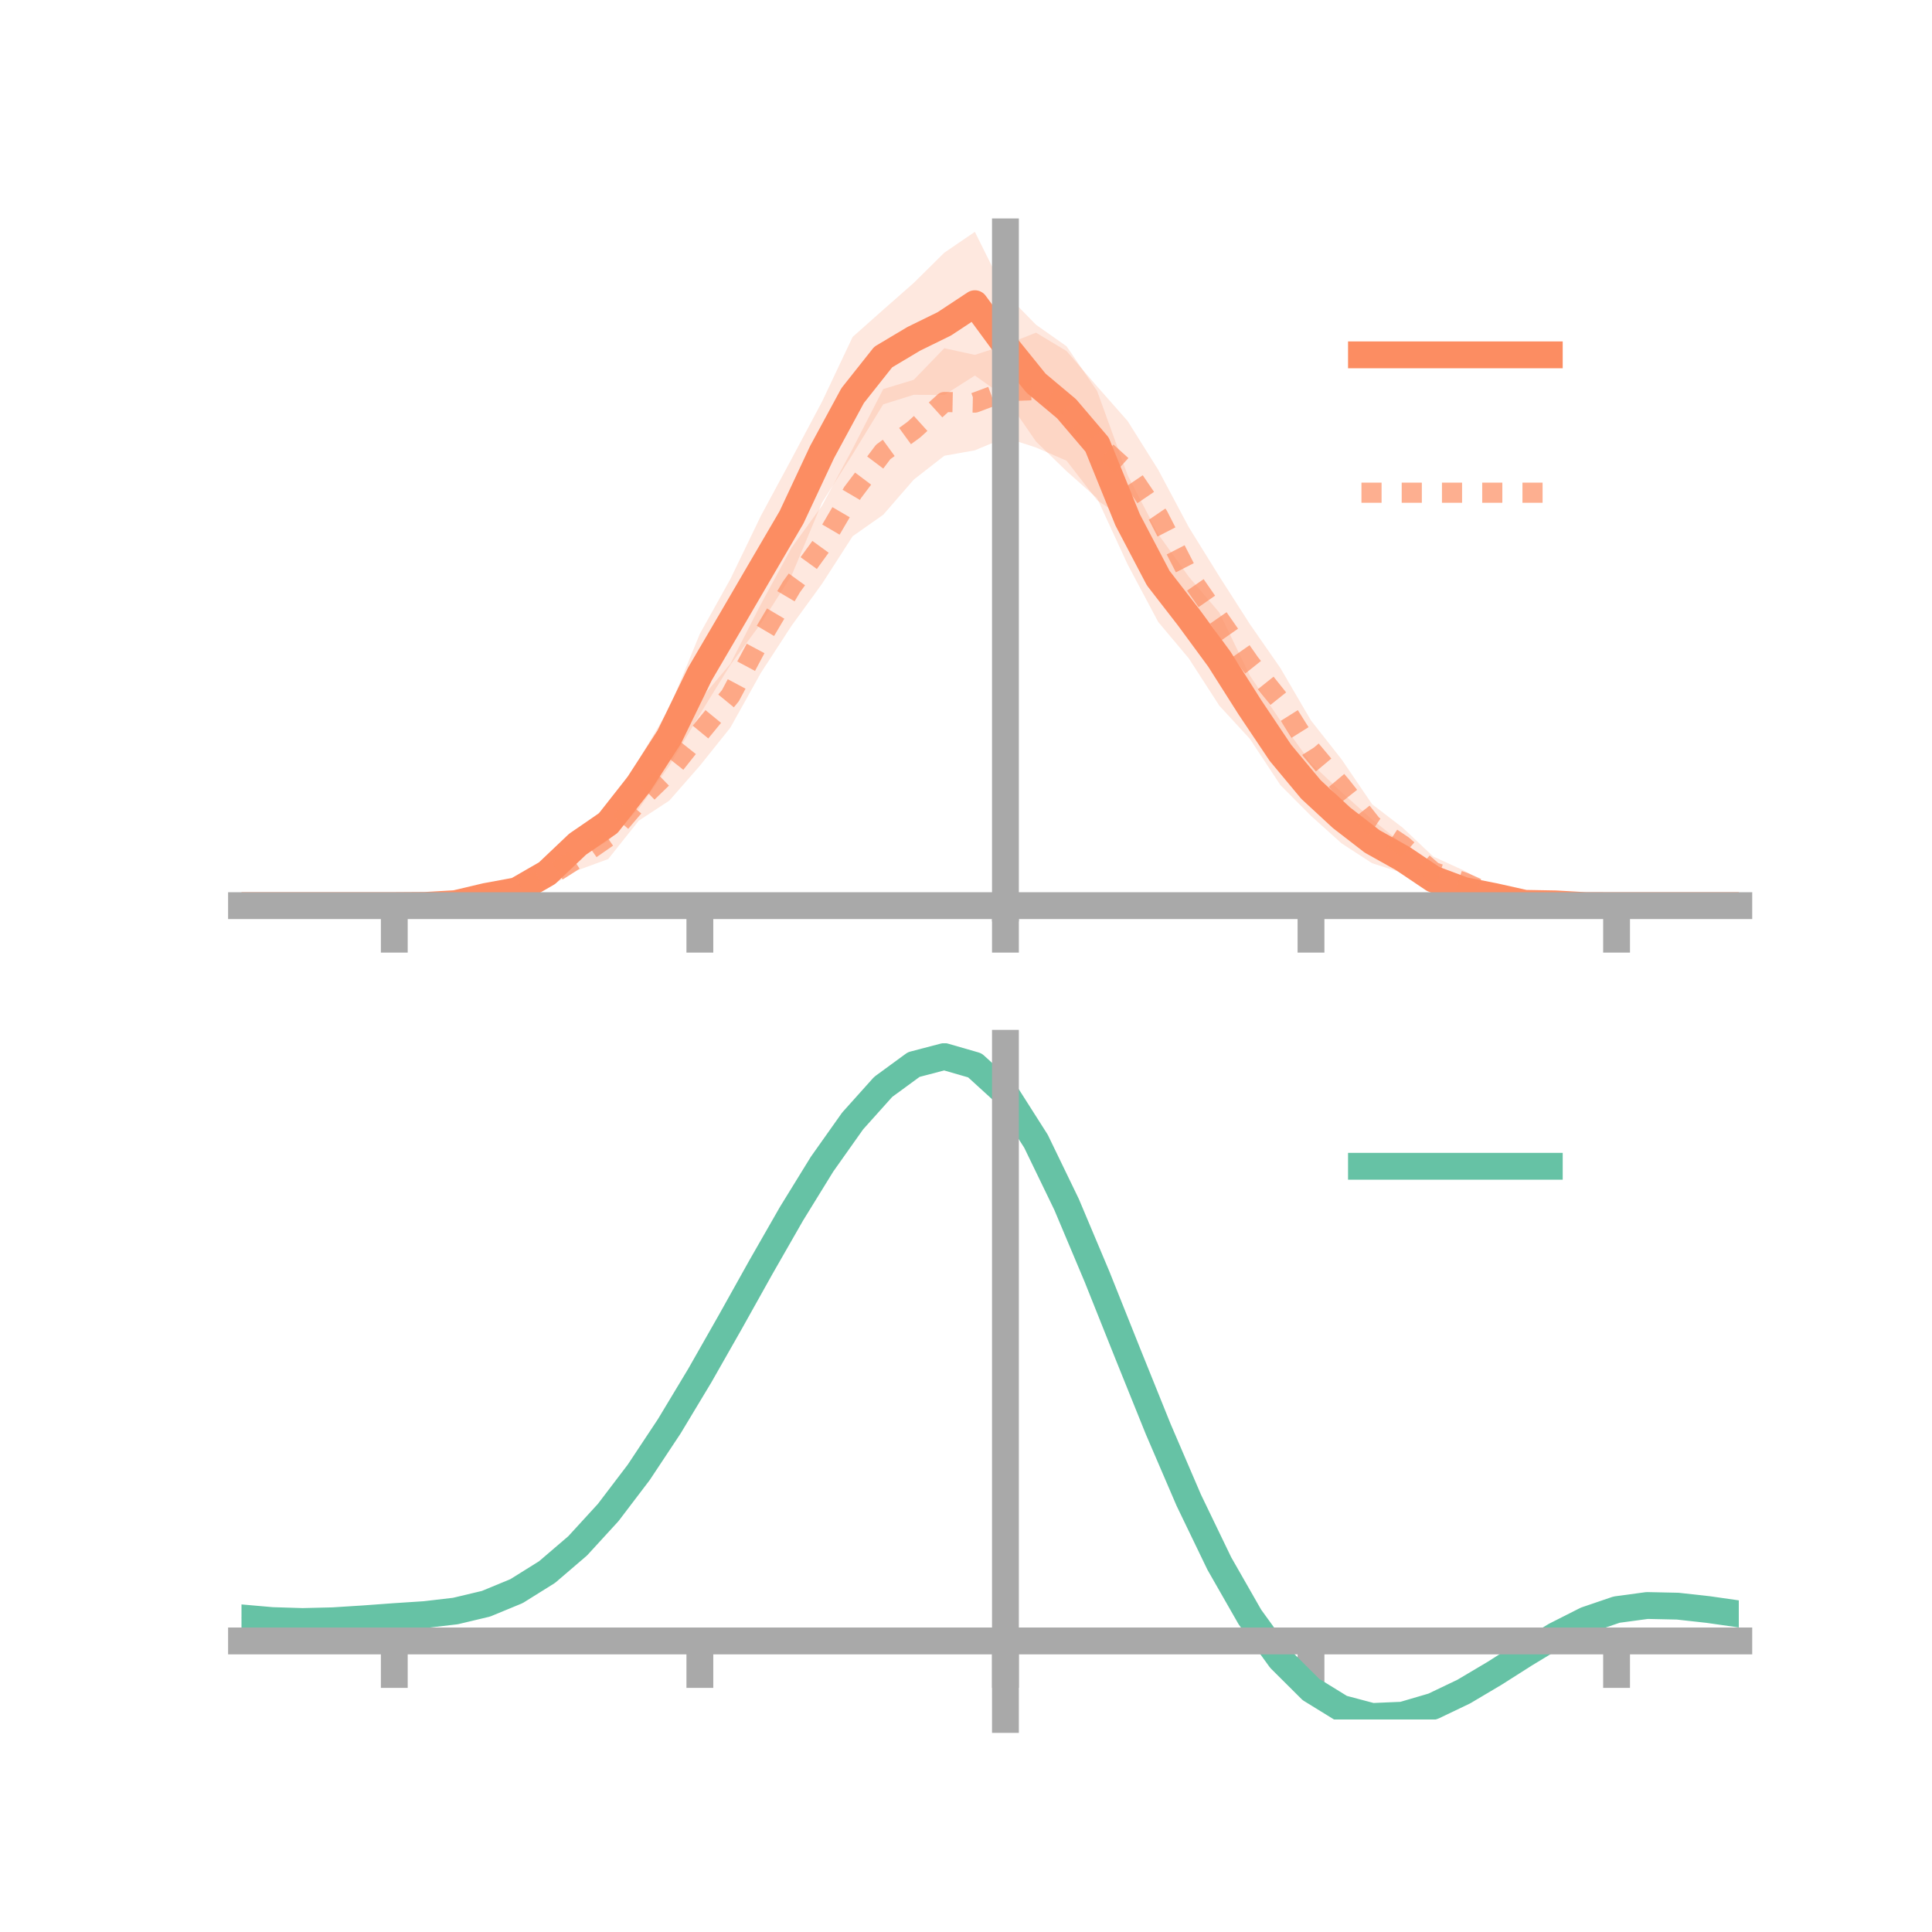 <?xml version="1.0" encoding="utf-8" standalone="no"?>
<!DOCTYPE svg PUBLIC "-//W3C//DTD SVG 1.1//EN"
  "http://www.w3.org/Graphics/SVG/1.1/DTD/svg11.dtd">
<!-- Created with matplotlib (https://matplotlib.org/) -->
<svg height="144pt" version="1.1" viewBox="0 0 144 144" width="144pt" xmlns="http://www.w3.org/2000/svg" xmlns:xlink="http://www.w3.org/1999/xlink">
 <defs>
  <style type="text/css">*{stroke-linecap:butt;stroke-linejoin:round;}</style>
 </defs>
 <g id="figure_1">
  <g id="patch_1">
   <path d="M 0 144 
L 144 144 
L 144 0 
L 0 0 
z
" style="fill:none;"/>
  </g>
  <g id="axes_1">
   <g id="patch_2">
    <path d="M 18 67.68 
L 129.6 67.68 
L 129.6 17.28 
L 18 17.28 
z
" style="fill:none;"/>
   </g>
   <g id="PolyCollection_1">
    <path clip-path="url(#pdebe7f2bd3)" d="M 18 67.5 
L 18 67.5 
L 20.278 67.5 
L 22.555 67.5 
L 24.833 67.5 
L 27.11 67.5 
L 29.388 67.499 
L 31.665 67.437 
L 33.943 67.122 
L 36.22 66.385 
L 38.498 65.802 
L 40.776 64.27 
L 43.053 61.844 
L 45.331 60.043 
L 47.608 56.634 
L 49.886 52.784 
L 52.163 47.241 
L 54.441 43.155 
L 56.718 38.436 
L 58.996 34.211 
L 61.273 29.931 
L 63.551 25.114 
L 65.829 23.089 
L 68.106 21.085 
L 70.384 18.834 
L 72.661 17.28 
L 74.939 21.869 
L 77.216 24.203 
L 79.494 25.81 
L 81.771 29.138 
L 84.049 35.424 
L 86.327 39.817 
L 88.604 42.987 
L 90.882 45.656 
L 93.159 50.359 
L 95.437 53.708 
L 97.714 56.886 
L 99.992 59.05 
L 102.269 61.084 
L 104.547 62.904 
L 106.824 64.66 
L 109.102 65.719 
L 111.38 66.305 
L 113.657 66.977 
L 115.935 67.181 
L 118.212 67.444 
L 120.49 67.499 
L 122.767 67.5 
L 125.045 67.5 
L 127.322 67.5 
L 129.6 67.5 
L 129.6 67.5 
L 129.6 67.5 
L 127.322 67.5 
L 125.045 67.5 
L 122.767 67.5 
L 120.49 67.5 
L 118.212 67.553 
L 115.935 67.557 
L 113.657 67.68 
L 111.38 67.331 
L 109.102 67.023 
L 106.824 66.373 
L 104.547 65.069 
L 102.269 64.34 
L 99.992 62.858 
L 97.714 60.809 
L 95.437 58.519 
L 93.159 55.072 
L 90.882 52.597 
L 88.604 49.068 
L 86.327 46.358 
L 84.049 42.074 
L 81.771 37.135 
L 79.494 35.118 
L 77.216 32.907 
L 74.939 29.604 
L 72.661 27.99 
L 70.384 29.443 
L 68.106 29.425 
L 65.829 30.138 
L 63.551 33.857 
L 61.273 37.458 
L 58.996 42.906 
L 56.718 46.463 
L 54.441 49.554 
L 52.163 53.243 
L 49.886 57.074 
L 47.608 60.279 
L 45.331 62.668 
L 43.053 63.996 
L 40.776 65.892 
L 38.498 66.987 
L 36.22 67.241 
L 33.943 67.581 
L 31.665 67.533 
L 29.388 67.5 
L 27.11 67.5 
L 24.833 67.5 
L 22.555 67.5 
L 20.278 67.5 
L 18 67.5 
z
" style="fill:#fc8d62;fill-opacity:0.2;"/>
   </g>
   <g id="PolyCollection_2">
    <path clip-path="url(#pdebe7f2bd3)" d="M 18 67.5 
L 18 67.5 
L 20.278 67.5 
L 22.555 67.5 
L 24.833 67.5 
L 27.11 67.5 
L 29.388 67.5 
L 31.665 67.383 
L 33.943 67.184 
L 36.22 66.634 
L 38.498 65.805 
L 40.776 64.638 
L 43.053 63.038 
L 45.331 60.711 
L 47.608 58.231 
L 49.886 55.297 
L 52.163 52.171 
L 54.441 49.473 
L 56.718 45.021 
L 58.996 40.83 
L 61.273 37.684 
L 63.551 33.447 
L 65.829 28.999 
L 68.106 28.308 
L 70.384 25.954 
L 72.661 26.451 
L 74.939 25.705 
L 77.216 24.794 
L 79.494 26.165 
L 81.771 28.8 
L 84.049 31.383 
L 86.327 35.014 
L 88.604 39.291 
L 90.882 42.964 
L 93.159 46.52 
L 95.437 49.8 
L 97.714 53.702 
L 99.992 56.594 
L 102.269 59.943 
L 104.547 61.691 
L 106.824 63.842 
L 109.102 64.879 
L 111.38 66.161 
L 113.657 66.842 
L 115.935 66.976 
L 118.212 67.394 
L 120.49 67.499 
L 122.767 67.5 
L 125.045 67.5 
L 127.322 67.5 
L 129.6 67.5 
L 129.6 67.5 
L 129.6 67.5 
L 127.322 67.5 
L 125.045 67.5 
L 122.767 67.5 
L 120.49 67.5 
L 118.212 67.589 
L 115.935 67.634 
L 113.657 67.529 
L 111.38 67.389 
L 109.102 66.647 
L 106.824 66.138 
L 104.547 64.342 
L 102.269 63.04 
L 99.992 60.626 
L 97.714 58.096 
L 95.437 54.755 
L 93.159 52.342 
L 90.882 49.374 
L 88.604 46.481 
L 86.327 41.887 
L 84.049 38.824 
L 81.771 37.28 
L 79.494 34.338 
L 77.216 33.354 
L 74.939 32.615 
L 72.661 33.563 
L 70.384 33.97 
L 68.106 35.749 
L 65.829 38.369 
L 63.551 39.969 
L 61.273 43.508 
L 58.996 46.642 
L 56.718 50.14 
L 54.441 54.227 
L 52.163 57.075 
L 49.886 59.674 
L 47.608 61.168 
L 45.331 64.03 
L 43.053 64.864 
L 40.776 66.182 
L 38.498 67.024 
L 36.22 67.425 
L 33.943 67.625 
L 31.665 67.571 
L 29.388 67.5 
L 27.11 67.5 
L 24.833 67.5 
L 22.555 67.5 
L 20.278 67.5 
L 18 67.5 
z
" style="fill:#fc8d62;fill-opacity:0.2;"/>
   </g>
   <g id="matplotlib.axis_1">
    <g id="xtick_1">
     <g id="line2d_1">
      <defs>
       <path d="M 0 0 
L 0 3.5 
" id="mc62c173c06" style="stroke:#a9a9a9;stroke-width:2;"/>
      </defs>
      <g>
       <use style="fill:#a9a9a9;stroke:#a9a9a9;stroke-width:2;" x="29.388" xlink:href="#mc62c173c06" y="67.5"/>
      </g>
     </g>
    </g>
    <g id="xtick_2">
     <g id="line2d_2">
      <g>
       <use style="fill:#a9a9a9;stroke:#a9a9a9;stroke-width:2;" x="52.163" xlink:href="#mc62c173c06" y="67.5"/>
      </g>
     </g>
    </g>
    <g id="xtick_3">
     <g id="line2d_3">
      <g>
       <use style="fill:#a9a9a9;stroke:#a9a9a9;stroke-width:2;" x="74.939" xlink:href="#mc62c173c06" y="67.5"/>
      </g>
     </g>
    </g>
    <g id="xtick_4">
     <g id="line2d_4">
      <g>
       <use style="fill:#a9a9a9;stroke:#a9a9a9;stroke-width:2;" x="97.714" xlink:href="#mc62c173c06" y="67.5"/>
      </g>
     </g>
    </g>
    <g id="xtick_5">
     <g id="line2d_5">
      <g>
       <use style="fill:#a9a9a9;stroke:#a9a9a9;stroke-width:2;" x="120.49" xlink:href="#mc62c173c06" y="67.5"/>
      </g>
     </g>
    </g>
   </g>
   <g id="matplotlib.axis_2"/>
   <g id="line2d_6">
    <path clip-path="url(#pdebe7f2bd3)" d="M 18 67.5 
L 20.278 67.5 
L 22.555 67.5 
L 24.833 67.5 
L 27.11 67.5 
L 29.388 67.5 
L 31.665 67.485 
L 33.943 67.352 
L 36.22 66.813 
L 38.498 66.394 
L 40.776 65.081 
L 43.053 62.92 
L 45.331 61.355 
L 47.608 58.457 
L 49.886 54.929 
L 52.163 50.242 
L 54.441 46.354 
L 56.718 42.45 
L 58.996 38.558 
L 61.273 33.694 
L 63.551 29.486 
L 65.829 26.613 
L 68.106 25.255 
L 70.384 24.138 
L 72.661 22.635 
L 74.939 25.736 
L 77.216 28.555 
L 79.494 30.464 
L 81.771 33.137 
L 84.049 38.749 
L 86.327 43.088 
L 88.604 46.027 
L 90.882 49.127 
L 93.159 52.716 
L 95.437 56.113 
L 97.714 58.847 
L 99.992 60.954 
L 102.269 62.712 
L 104.547 63.987 
L 106.824 65.517 
L 109.102 66.371 
L 111.38 66.818 
L 113.657 67.328 
L 115.935 67.369 
L 118.212 67.498 
L 120.49 67.5 
L 122.767 67.5 
L 125.045 67.5 
L 127.322 67.5 
L 129.6 67.5 
" style="fill:none;stroke:#fc8d62;stroke-linecap:square;stroke-width:2;"/>
   </g>
   <g id="line2d_7">
    <path clip-path="url(#pdebe7f2bd3)" d="M 18 67.5 
L 20.278 67.5 
L 22.555 67.5 
L 24.833 67.5 
L 27.11 67.5 
L 29.388 67.5 
L 31.665 67.477 
L 33.943 67.405 
L 36.22 67.03 
L 38.498 66.415 
L 40.776 65.41 
L 43.053 63.951 
L 45.331 62.371 
L 47.608 59.699 
L 49.886 57.485 
L 52.163 54.623 
L 54.441 51.85 
L 56.718 47.581 
L 58.996 43.736 
L 61.273 40.596 
L 63.551 36.708 
L 65.829 33.684 
L 68.106 32.029 
L 70.384 29.962 
L 72.661 30.007 
L 74.939 29.16 
L 77.216 29.074 
L 79.494 30.251 
L 81.771 33.04 
L 84.049 35.104 
L 86.327 38.451 
L 88.604 42.886 
L 90.882 46.169 
L 93.159 49.431 
L 95.437 52.277 
L 97.714 55.899 
L 99.992 58.61 
L 102.269 61.492 
L 104.547 63.016 
L 106.824 64.99 
L 109.102 65.763 
L 111.38 66.775 
L 113.657 67.186 
L 115.935 67.305 
L 118.212 67.492 
L 120.49 67.5 
L 122.767 67.5 
L 125.045 67.5 
L 127.322 67.5 
L 129.6 67.5 
" style="fill:none;stroke:#fc8d62;stroke-dasharray:1.5,1.5;stroke-dashoffset:0;stroke-opacity:0.7;stroke-width:1.5;"/>
   </g>
   <g id="patch_3">
    <path d="M 74.939 67.68 
L 74.939 17.28 
" style="fill:none;stroke:#a9a9a9;stroke-linecap:square;stroke-linejoin:miter;stroke-width:2;"/>
   </g>
   <g id="patch_4">
    <path d="M 129.6 67.68 
L 129.6 17.28 
" style="fill:none;"/>
   </g>
   <g id="patch_5">
    <path d="M 18 67.5 
L 129.6 67.5 
" style="fill:none;stroke:#a9a9a9;stroke-linecap:square;stroke-linejoin:miter;stroke-width:2;"/>
   </g>
   <g id="patch_6">
    <path d="M 18 17.28 
L 129.6 17.28 
" style="fill:none;"/>
   </g>
   <g id="legend_1">
    <g id="line2d_8">
     <path d="M 101.475 26.449 
L 115.475 26.449 
" style="fill:none;stroke:#fc8d62;stroke-linecap:square;stroke-width:2;"/>
    </g>
    <g id="line2d_9"/>
    <g id="text_1">
     <!--   -->
     <g transform="translate(121.075 28.899)scale(0.07 -0.07)">
      <defs>
       <path id="DejaVuSans-32"/>
      </defs>
      <use xlink:href="#DejaVuSans-32"/>
     </g>
    </g>
    <g id="line2d_10">
     <path d="M 101.475 36.724 
L 115.475 36.724 
" style="fill:none;stroke:#fc8d62;stroke-dasharray:1.5,1.5;stroke-dashoffset:0;stroke-opacity:0.7;stroke-width:1.5;"/>
    </g>
    <g id="line2d_11"/>
    <g id="text_2">
     <!--   -->
     <g transform="translate(121.075 39.174)scale(0.07 -0.07)">
      <use xlink:href="#DejaVuSans-32"/>
     </g>
    </g>
   </g>
  </g>
  <g id="axes_2">
   <g id="patch_7">
    <path d="M 18 128.16 
L 129.6 128.16 
L 129.6 77.76 
L 18 77.76 
z
" style="fill:none;"/>
   </g>
   <g id="PolyCollection_3">
    <path clip-path="url(#p796e16bad4)" d="M 18 120.628 
L 18 120.548 
L 20.278 120.758 
L 22.555 120.83 
L 24.833 120.768 
L 27.11 120.614 
L 29.388 120.438 
L 31.665 120.284 
L 33.943 120.011 
L 36.22 119.463 
L 38.498 118.511 
L 40.776 117.066 
L 43.053 115.075 
L 45.331 112.531 
L 47.608 109.463 
L 49.886 105.941 
L 52.163 102.064 
L 54.441 97.961 
L 56.718 93.788 
L 58.996 89.718 
L 61.273 85.941 
L 63.551 82.655 
L 65.829 80.064 
L 68.106 78.367 
L 70.384 77.76 
L 72.661 78.429 
L 74.939 80.54 
L 77.216 84.172 
L 79.494 88.949 
L 81.771 94.435 
L 84.049 100.226 
L 86.327 105.964 
L 88.604 111.352 
L 90.882 116.153 
L 93.159 120.201 
L 95.437 123.391 
L 97.714 125.685 
L 99.992 127.101 
L 102.269 127.711 
L 104.547 127.621 
L 106.824 126.966 
L 109.102 125.895 
L 111.38 124.569 
L 113.657 123.15 
L 115.935 121.795 
L 118.212 120.658 
L 120.49 119.889 
L 122.767 119.585 
L 125.045 119.639 
L 127.322 119.901 
L 129.6 120.239 
L 129.6 120.345 
L 129.6 120.345 
L 127.322 120.032 
L 125.045 119.789 
L 122.767 119.746 
L 120.49 120.057 
L 118.212 120.84 
L 115.935 122.01 
L 113.657 123.413 
L 111.38 124.888 
L 109.102 126.264 
L 106.824 127.374 
L 104.547 128.055 
L 102.269 128.16 
L 99.992 127.564 
L 97.714 126.173 
L 95.437 123.935 
L 93.159 120.838 
L 90.882 116.922 
L 88.604 112.279 
L 86.327 107.07 
L 84.049 101.516 
L 81.771 95.905 
L 79.494 90.584 
L 77.216 85.948 
L 74.939 82.425 
L 72.661 80.381 
L 70.384 79.736 
L 68.106 80.322 
L 65.829 81.956 
L 63.551 84.445 
L 61.273 87.594 
L 58.996 91.207 
L 56.718 95.093 
L 54.441 99.071 
L 52.163 102.978 
L 49.886 106.666 
L 47.608 110.017 
L 45.331 112.938 
L 43.053 115.367 
L 40.776 117.278 
L 38.498 118.678 
L 36.22 119.606 
L 33.943 120.142 
L 31.665 120.403 
L 29.388 120.545 
L 27.11 120.704 
L 24.833 120.839 
L 22.555 120.887 
L 20.278 120.818 
L 18 120.628 
z
" style="fill:#66c2a5;fill-opacity:0.2;"/>
   </g>
   <g id="matplotlib.axis_3">
    <g id="xtick_6">
     <g id="line2d_12">
      <g>
       <use style="fill:#a9a9a9;stroke:#a9a9a9;stroke-width:2;" x="29.388" xlink:href="#mc62c173c06" y="122.307"/>
      </g>
     </g>
    </g>
    <g id="xtick_7">
     <g id="line2d_13">
      <g>
       <use style="fill:#a9a9a9;stroke:#a9a9a9;stroke-width:2;" x="52.163" xlink:href="#mc62c173c06" y="122.307"/>
      </g>
     </g>
    </g>
    <g id="xtick_8">
     <g id="line2d_14">
      <g>
       <use style="fill:#a9a9a9;stroke:#a9a9a9;stroke-width:2;" x="74.939" xlink:href="#mc62c173c06" y="122.307"/>
      </g>
     </g>
    </g>
    <g id="xtick_9">
     <g id="line2d_15">
      <g>
       <use style="fill:#a9a9a9;stroke:#a9a9a9;stroke-width:2;" x="97.714" xlink:href="#mc62c173c06" y="122.307"/>
      </g>
     </g>
    </g>
    <g id="xtick_10">
     <g id="line2d_16">
      <g>
       <use style="fill:#a9a9a9;stroke:#a9a9a9;stroke-width:2;" x="120.49" xlink:href="#mc62c173c06" y="122.307"/>
      </g>
     </g>
    </g>
   </g>
   <g id="matplotlib.axis_4"/>
   <g id="line2d_17">
    <path clip-path="url(#p796e16bad4)" d="M 18 120.588 
L 20.278 120.788 
L 22.555 120.858 
L 24.833 120.803 
L 27.11 120.659 
L 29.388 120.492 
L 31.665 120.343 
L 33.943 120.077 
L 36.22 119.535 
L 38.498 118.595 
L 40.776 117.172 
L 43.053 115.221 
L 45.331 112.734 
L 47.608 109.74 
L 49.886 106.304 
L 52.163 102.521 
L 54.441 98.516 
L 56.718 94.44 
L 58.996 90.462 
L 61.273 86.767 
L 63.551 83.55 
L 65.829 81.01 
L 68.106 79.345 
L 70.384 78.748 
L 72.661 79.405 
L 74.939 81.482 
L 77.216 85.06 
L 79.494 89.766 
L 81.771 95.17 
L 84.049 100.871 
L 86.327 106.517 
L 88.604 111.816 
L 90.882 116.537 
L 93.159 120.52 
L 95.437 123.663 
L 97.714 125.929 
L 99.992 127.332 
L 102.269 127.936 
L 104.547 127.838 
L 106.824 127.17 
L 109.102 126.08 
L 111.38 124.729 
L 113.657 123.282 
L 115.935 121.902 
L 118.212 120.749 
L 120.49 119.973 
L 122.767 119.665 
L 125.045 119.714 
L 127.322 119.966 
L 129.6 120.292 
" style="fill:none;stroke:#66c2a5;stroke-linecap:square;stroke-width:2;"/>
   </g>
   <g id="patch_8">
    <path d="M 74.939 128.16 
L 74.939 77.76 
" style="fill:none;stroke:#a9a9a9;stroke-linecap:square;stroke-linejoin:miter;stroke-width:2;"/>
   </g>
   <g id="patch_9">
    <path d="M 129.6 128.16 
L 129.6 77.76 
" style="fill:none;"/>
   </g>
   <g id="patch_10">
    <path d="M 18 122.307 
L 129.6 122.307 
" style="fill:none;stroke:#a9a9a9;stroke-linecap:square;stroke-linejoin:miter;stroke-width:2;"/>
   </g>
   <g id="patch_11">
    <path d="M 18 77.76 
L 129.6 77.76 
" style="fill:none;"/>
   </g>
   <g id="legend_2">
    <g id="line2d_18">
     <path d="M 101.475 86.929 
L 115.475 86.929 
" style="fill:none;stroke:#66c2a5;stroke-linecap:square;stroke-width:2;"/>
    </g>
    <g id="line2d_19"/>
    <g id="text_3">
     <!--   -->
     <g transform="translate(121.075 89.379)scale(0.07 -0.07)">
      <use xlink:href="#DejaVuSans-32"/>
     </g>
    </g>
   </g>
  </g>
 </g>
 <defs>
  <clipPath id="pdebe7f2bd3">
   <rect height="50.4" width="111.6" x="18" y="17.28"/>
  </clipPath>
  <clipPath id="p796e16bad4">
   <rect height="50.4" width="111.6" x="18" y="77.76"/>
  </clipPath>
 </defs>
</svg>
